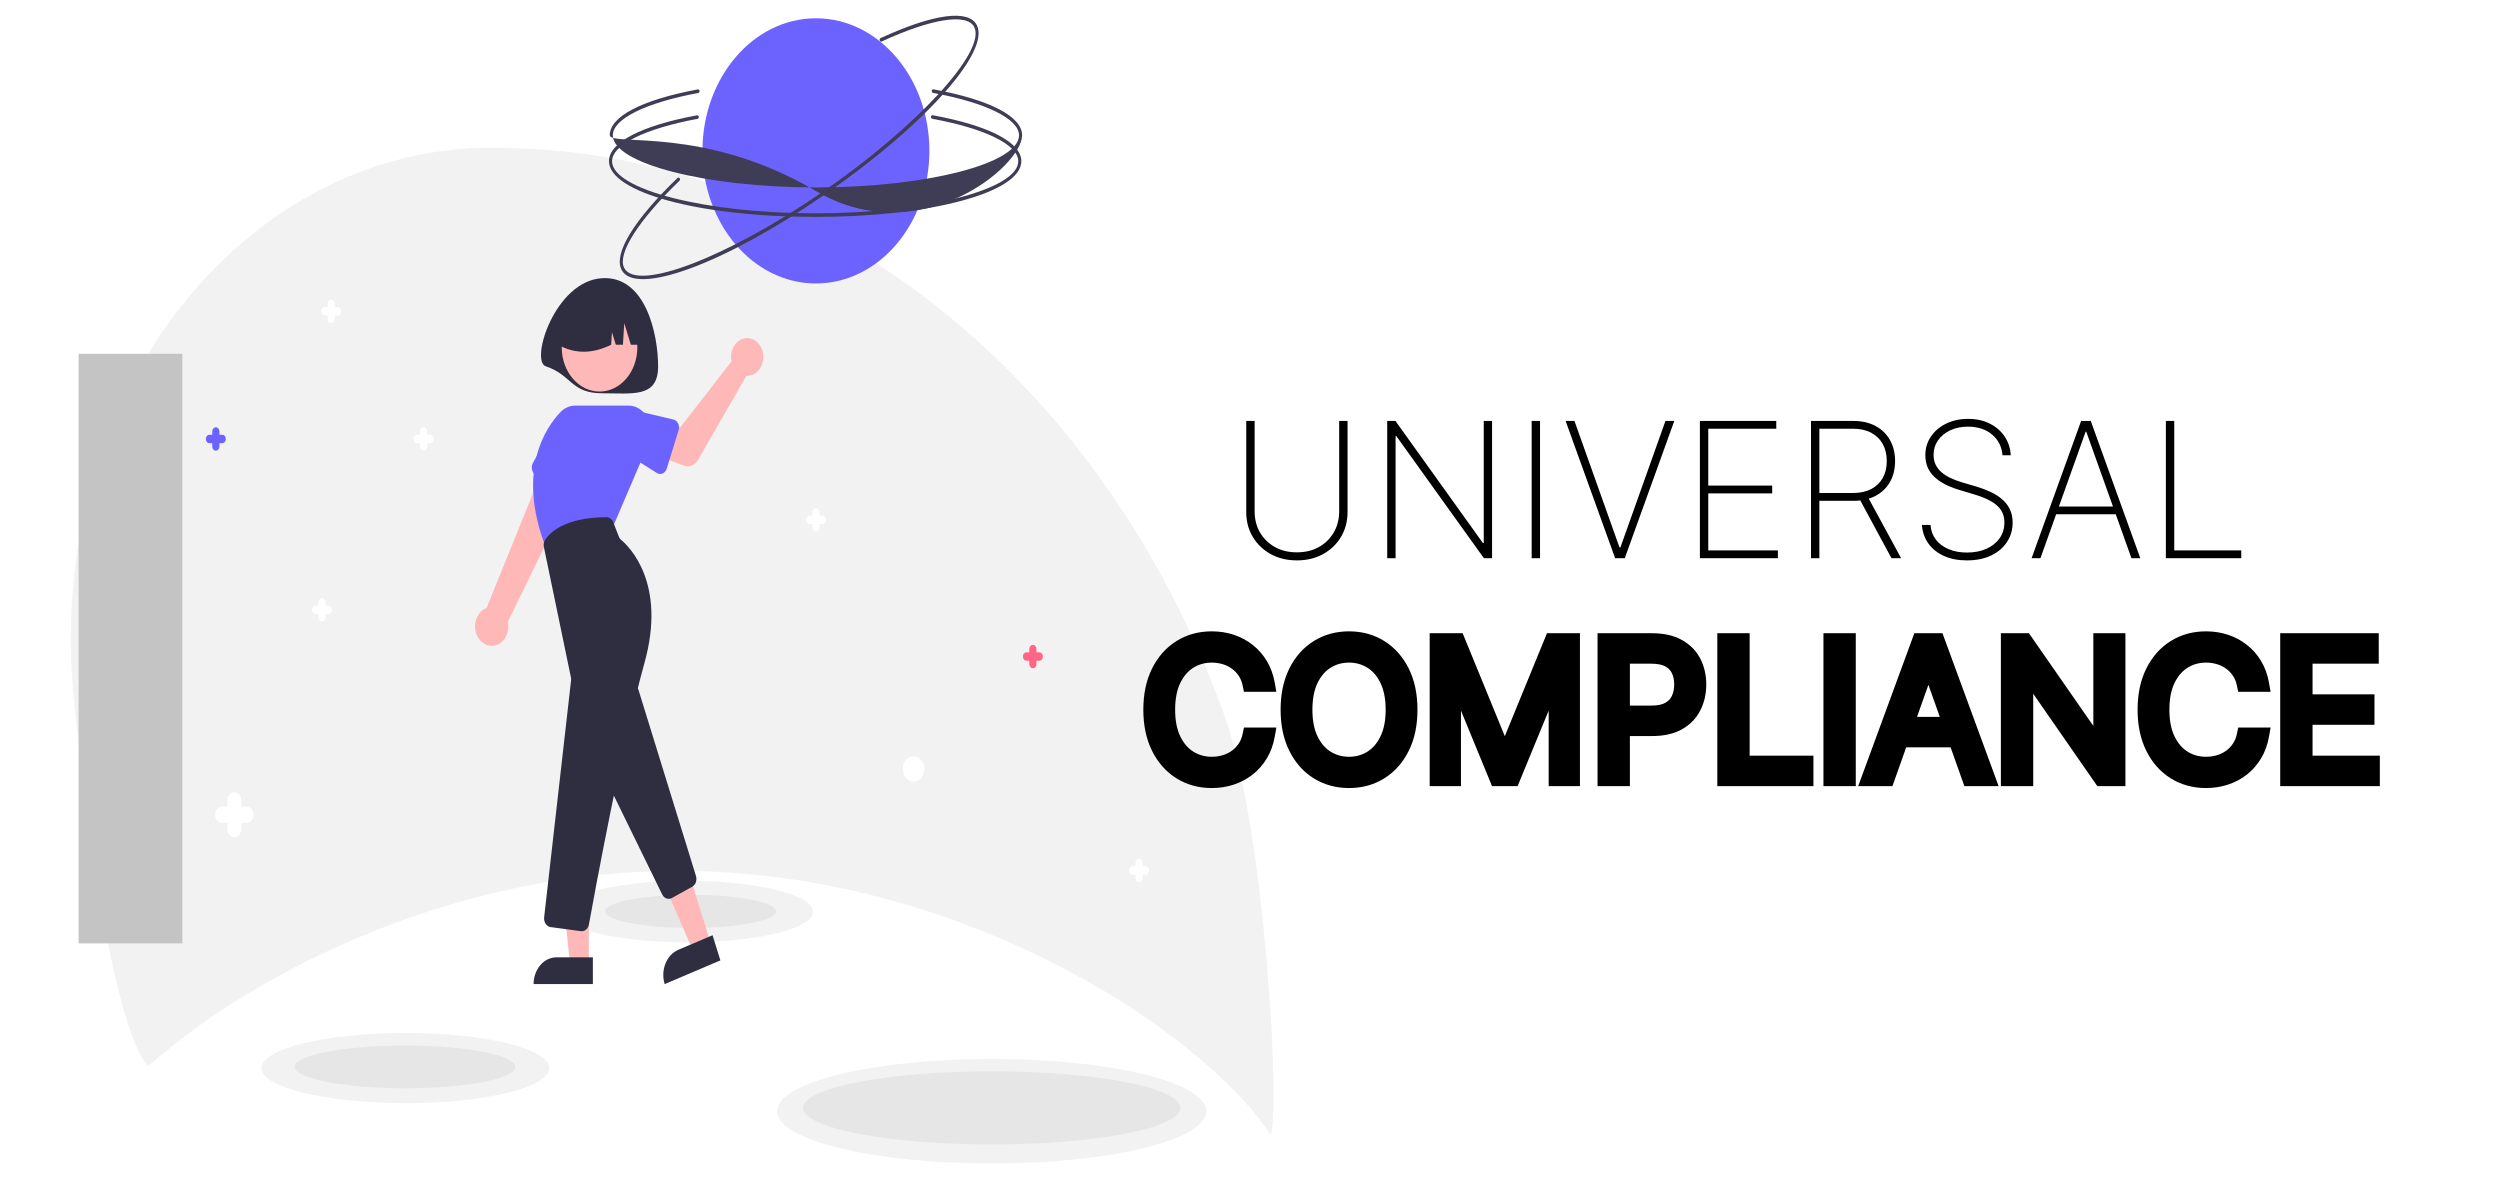 <svg width="318" height="150" viewBox="0 0 318 150" fill="none" xmlns="http://www.w3.org/2000/svg">
<rect width="318" height="150" fill="white"/>
<g clip-path="url(#clip0_2_2)">
<path d="M31.453 126.44C41.109 120.59 61.071 110.777 86.268 110.777C111.465 110.777 131.427 120.59 141.084 126.44C150.485 132.135 158.045 138.849 161.607 144.328C162.905 142.263 161 105.528 155.727 90.959C147.997 69.55 135.032 51.282 118.458 38.444C101.883 25.605 82.436 18.767 62.551 18.787C55.478 18.764 48.471 20.381 41.937 23.544C35.402 26.707 29.469 31.353 24.482 37.214C24.27 37.461 24.06 37.711 23.852 37.962C12.693 51.433 7.482 70.175 9.384 88.792C10.739 102.047 14.077 129.77 18.794 135.648C22.788 132.174 27.022 129.094 31.453 126.44V126.44Z" fill="#F2F2F2"/>
<path d="M103.786 36.055C111.757 36.055 118.218 28.504 118.218 19.19C118.218 9.876 111.757 2.326 103.786 2.326C95.816 2.326 89.354 9.876 89.354 19.19C89.354 28.504 95.816 36.055 103.786 36.055Z" fill="#6C63FF"/>
<path d="M87.39 119.868C96.251 119.868 103.433 118.117 103.433 115.957C103.433 113.797 96.251 112.046 87.39 112.046C78.53 112.046 71.347 113.797 71.347 115.957C71.347 118.117 78.53 119.868 87.39 119.868Z" fill="#F2F2F2"/>
<path d="M103.688 27.592C88.982 27.591 77.462 24.475 77.462 20.499C77.462 18.116 81.544 15.989 88.662 14.666C88.687 14.661 88.713 14.662 88.738 14.668C88.763 14.675 88.787 14.688 88.808 14.705C88.829 14.723 88.846 14.745 88.86 14.77C88.874 14.796 88.883 14.824 88.887 14.854C88.891 14.883 88.891 14.914 88.885 14.943C88.879 14.972 88.868 15 88.853 15.024C88.838 15.049 88.82 15.069 88.798 15.085C88.776 15.101 88.752 15.112 88.726 15.117L88.726 15.117L88.723 15.117C82.019 16.364 77.854 18.427 77.853 20.5C77.853 24.095 89.684 27.134 103.688 27.135C117.692 27.136 129.524 24.1 129.524 20.505C129.524 18.424 125.333 16.355 118.586 15.108C118.56 15.103 118.536 15.093 118.514 15.077C118.492 15.062 118.472 15.041 118.457 15.017C118.442 14.993 118.431 14.965 118.425 14.936C118.419 14.907 118.417 14.877 118.421 14.847C118.425 14.817 118.434 14.789 118.447 14.763C118.461 14.737 118.478 14.715 118.499 14.697C118.52 14.679 118.543 14.666 118.568 14.659C118.593 14.652 118.619 14.651 118.645 14.655L118.645 14.656L118.647 14.656C125.808 15.98 129.916 18.112 129.915 20.505C129.915 24.481 118.395 27.594 103.688 27.592Z" fill="#3F3D56"/>
<path d="M104.736 24.868C92.064 33.588 80.784 37.735 79.058 34.309C78.023 32.255 80.617 28.002 86.175 22.641C86.195 22.621 86.217 22.607 86.242 22.598C86.266 22.589 86.292 22.585 86.318 22.588C86.343 22.591 86.368 22.599 86.391 22.613C86.414 22.627 86.434 22.646 86.451 22.669C86.467 22.692 86.48 22.718 86.487 22.747C86.495 22.776 86.498 22.806 86.496 22.836C86.493 22.866 86.486 22.895 86.474 22.921C86.463 22.948 86.446 22.972 86.427 22.991L86.426 22.992L86.424 22.993C81.189 28.044 78.495 32.291 79.395 34.077C80.956 37.175 92.47 32.777 104.538 24.474C116.605 16.17 125.481 6.538 123.92 3.44C123.017 1.646 118.507 2.35 112.151 5.276C112.127 5.287 112.102 5.293 112.076 5.292C112.05 5.292 112.025 5.286 112.001 5.274C111.978 5.262 111.956 5.245 111.938 5.223C111.921 5.202 111.906 5.176 111.897 5.148C111.887 5.121 111.883 5.091 111.883 5.061C111.883 5.031 111.889 5.001 111.899 4.973C111.909 4.946 111.923 4.921 111.942 4.9C111.96 4.879 111.982 4.862 112.006 4.851L112.006 4.851L112.008 4.85C118.754 1.744 123.219 1.146 124.258 3.208C125.984 6.634 117.409 16.148 104.736 24.868Z" fill="#3F3D56"/>
<path d="M87.844 118.032C93.855 118.032 98.728 117.088 98.728 115.923C98.728 114.759 93.855 113.815 87.844 113.815C81.834 113.815 76.961 114.759 76.961 115.923C76.961 117.088 81.834 118.032 87.844 118.032Z" fill="#E6E6E6"/>
<path d="M51.573 140.32C61.686 140.32 69.883 138.321 69.883 135.856C69.883 133.391 61.686 131.392 51.573 131.392C41.461 131.392 33.263 133.391 33.263 135.856C33.263 138.321 41.461 140.32 51.573 140.32Z" fill="#F2F2F2"/>
<path d="M126.143 148C141.221 148 153.445 145.02 153.445 141.344C153.445 137.669 141.221 134.689 126.143 134.689C111.065 134.689 98.842 137.669 98.842 141.344C98.842 145.02 111.065 148 126.143 148Z" fill="#F2F2F2"/>
<path d="M51.518 138.431C59.269 138.431 65.553 137.214 65.553 135.712C65.553 134.211 59.269 132.993 51.518 132.993C43.766 132.993 37.482 134.211 37.482 135.712C37.482 137.214 43.766 138.431 51.518 138.431Z" fill="#E6E6E6"/>
<path d="M126.149 145.57C139.402 145.57 150.145 143.489 150.145 140.922C150.145 138.354 139.402 136.273 126.149 136.273C112.897 136.273 102.153 138.354 102.153 140.922C102.153 143.489 112.897 145.57 126.149 145.57Z" fill="#E6E6E6"/>
<path d="M20.31 76.08C21.067 76.08 21.68 75.363 21.68 74.479C21.68 73.595 21.067 72.878 20.31 72.878C19.553 72.878 18.94 73.595 18.94 74.479C18.94 75.363 19.553 76.08 20.31 76.08Z" fill="white"/>
<path d="M116.214 99.409C116.97 99.409 117.584 98.692 117.584 97.808C117.584 96.924 116.97 96.207 116.214 96.207C115.457 96.207 114.844 96.924 114.844 97.808C114.844 98.692 115.457 99.409 116.214 99.409Z" fill="white"/>
<path d="M69.423 46.594C72.749 47.703 72.621 50.025 76.567 50.025C80.512 50.025 83.711 50.636 83.711 46.594C83.711 42.552 82.14 35.038 76.567 35.387C70.568 35.763 67.406 45.922 69.423 46.594Z" fill="#2F2E41"/>
<path d="M60.669 80.822C60.526 80.504 60.444 80.154 60.43 79.795C60.415 79.436 60.468 79.078 60.585 78.746C60.702 78.413 60.879 78.115 61.105 77.871C61.331 77.628 61.6 77.445 61.893 77.337L70.078 57.105L73.821 60.172L64.599 79.095C64.723 79.682 64.658 80.302 64.417 80.837C64.176 81.372 63.775 81.786 63.291 81.998C62.806 82.211 62.272 82.209 61.789 81.992C61.306 81.776 60.907 81.359 60.669 80.822L60.669 80.822Z" fill="#FFB8B8"/>
<path d="M67.682 59.791C67.643 59.639 67.633 59.48 67.651 59.323C67.67 59.166 67.718 59.016 67.79 58.882L70.335 54.221C70.618 53.481 71.14 52.903 71.787 52.612C72.434 52.322 73.154 52.343 73.787 52.672C74.421 53.001 74.917 53.609 75.167 54.365C75.418 55.12 75.401 55.961 75.122 56.702L73.84 62.043C73.803 62.196 73.739 62.337 73.651 62.458C73.564 62.579 73.455 62.676 73.332 62.743C73.21 62.81 73.076 62.846 72.941 62.847C72.805 62.849 72.671 62.816 72.547 62.751L68.201 60.48C68.077 60.416 67.966 60.321 67.877 60.202C67.788 60.083 67.721 59.943 67.682 59.791V59.791Z" fill="#6C63FF"/>
<path d="M90.388 119.92L88.133 120.88L83.894 111.174L87.222 109.758L90.388 119.92Z" fill="#FFB8B8"/>
<path d="M86.288 120.812L90.637 118.962L91.634 122.161L84.547 125.176C84.283 124.328 84.318 123.391 84.644 122.573C84.971 121.754 85.562 121.121 86.288 120.812V120.812Z" fill="#2F2E41"/>
<path d="M84.233 113.781L75.643 96.215C75.56 96.045 75.518 95.852 75.519 95.656C75.521 95.461 75.567 95.269 75.653 95.101L79.521 87.568C79.613 87.389 79.746 87.245 79.906 87.151C80.065 87.057 80.244 87.018 80.421 87.038C80.599 87.058 80.767 87.137 80.908 87.265C81.049 87.393 81.156 87.565 81.216 87.761L88.529 111.425C88.61 111.683 88.605 111.967 88.516 112.22C88.426 112.474 88.259 112.679 88.046 112.795L85.455 114.23C85.33 114.299 85.193 114.335 85.055 114.335C84.888 114.335 84.725 114.284 84.58 114.187C84.436 114.089 84.316 113.949 84.233 113.781Z" fill="#2F2E41"/>
<path d="M76.262 49.806C78.917 49.806 81.069 47.291 81.069 44.188C81.069 41.086 78.917 38.571 76.262 38.571C73.607 38.571 71.455 41.086 71.455 44.188C71.455 47.291 73.607 49.806 76.262 49.806Z" fill="#FFB8B8"/>
<path d="M69.424 69.633C65.639 59.824 69.455 54.341 71.272 52.44C71.795 51.891 72.473 51.588 73.176 51.589H79.948C80.434 51.589 80.913 51.734 81.337 52.01C81.762 52.287 82.119 52.686 82.375 53.17C82.631 53.653 82.776 54.205 82.798 54.772C82.82 55.34 82.717 55.905 82.5 56.413L77.973 66.993L69.461 69.729L69.424 69.633Z" fill="#6C63FF"/>
<path d="M74.899 122.573L72.499 122.572L71.358 111.757L74.9 111.757L74.899 122.573Z" fill="#FFB8B8"/>
<path d="M70.786 121.771H75.413V125.176H67.872C67.872 124.729 67.947 124.286 68.094 123.873C68.24 123.46 68.455 123.085 68.725 122.769C68.996 122.452 69.317 122.202 69.671 122.03C70.024 121.859 70.403 121.771 70.786 121.771Z" fill="#2F2E41"/>
<path d="M73.882 118.444L70.041 117.926C69.792 117.892 69.565 117.745 69.41 117.516C69.255 117.287 69.183 116.995 69.212 116.705C69.213 116.699 69.213 116.692 69.214 116.686L72.643 86.519C72.655 86.414 72.65 86.307 72.629 86.204L69.182 69.589C69.15 69.436 69.146 69.276 69.171 69.121C69.197 68.966 69.251 68.819 69.33 68.691C69.864 67.83 71.695 65.823 77.142 65.785H77.148C77.329 65.785 77.507 65.846 77.659 65.961C77.812 66.076 77.933 66.239 78.008 66.432L78.735 68.3C78.789 68.438 78.874 68.558 78.98 68.646C79.98 69.473 84.825 74.116 81.98 84.31C79.184 94.329 75.602 113.781 74.912 117.579C74.868 117.826 74.753 118.047 74.585 118.206C74.418 118.365 74.209 118.452 73.993 118.451C73.956 118.451 73.919 118.449 73.882 118.444V118.444Z" fill="#2F2E41"/>
<path d="M92.992 45.598C93.002 45.724 93.019 45.849 93.046 45.972L86.519 54.367L84.214 53.787L83.009 57.738L87.005 59.229C87.327 59.349 87.675 59.344 87.995 59.214C88.315 59.084 88.59 58.837 88.78 58.508L94.949 47.805C95.366 47.827 95.778 47.7 96.132 47.441C96.485 47.182 96.763 46.803 96.928 46.355C97.093 45.907 97.137 45.411 97.054 44.934C96.972 44.456 96.767 44.018 96.467 43.679C96.167 43.341 95.786 43.117 95.374 43.038C94.962 42.959 94.54 43.028 94.163 43.236C93.785 43.444 93.471 43.782 93.262 44.204C93.053 44.626 92.959 45.112 92.992 45.598L92.992 45.598Z" fill="#FFB8B8"/>
<path d="M86.321 54.723L84.808 59.612C84.765 59.751 84.697 59.877 84.608 59.983C84.519 60.088 84.412 60.17 84.294 60.223C84.176 60.276 84.049 60.298 83.923 60.288C83.797 60.279 83.674 60.238 83.562 60.168L79.658 57.709C79.05 57.448 78.556 56.916 78.284 56.229C78.011 55.543 77.983 54.758 78.205 54.047C78.427 53.336 78.881 52.757 79.468 52.437C80.055 52.117 80.727 52.082 81.336 52.34L85.668 53.365C85.792 53.394 85.909 53.454 86.012 53.541C86.114 53.628 86.199 53.74 86.261 53.869C86.323 53.998 86.36 54.141 86.371 54.289C86.381 54.436 86.364 54.584 86.321 54.723V54.723Z" fill="#6C63FF"/>
<path d="M82.145 43.85H80.244L79.405 41.105L79.237 43.85H78.328L77.839 42.249L77.741 43.85C75.363 45.022 73.109 45.054 70.989 43.85C70.989 42.272 71.525 40.76 72.479 39.645C73.434 38.529 74.728 37.903 76.078 37.903H77.056C78.406 37.903 79.7 38.529 80.654 39.645C81.609 40.76 82.145 42.272 82.145 43.85V43.85Z" fill="#2F2E41"/>
<path d="M31.368 102.611H30.683V101.811C30.683 101.538 30.591 101.276 30.425 101.083C30.26 100.89 30.036 100.782 29.803 100.782C29.569 100.782 29.345 100.89 29.18 101.083C29.015 101.276 28.922 101.538 28.922 101.811V102.611H28.237C28.003 102.611 27.779 102.72 27.614 102.913C27.449 103.106 27.356 103.368 27.356 103.64C27.356 103.913 27.449 104.175 27.614 104.368C27.779 104.561 28.003 104.67 28.237 104.67H28.922V105.47C28.922 105.743 29.015 106.005 29.18 106.198C29.345 106.391 29.569 106.499 29.803 106.499C30.036 106.499 30.26 106.391 30.425 106.198C30.591 106.005 30.683 105.743 30.683 105.47V104.67H31.368C31.602 104.67 31.826 104.561 31.991 104.368C32.156 104.175 32.249 103.913 32.249 103.64C32.249 103.368 32.156 103.106 31.991 102.913C31.826 102.72 31.602 102.611 31.368 102.611V102.611Z" fill="white"/>
<path d="M132.196 82.978H131.84V82.562C131.84 82.42 131.792 82.284 131.706 82.184C131.62 82.083 131.504 82.027 131.382 82.027C131.261 82.027 131.144 82.083 131.058 82.184C130.972 82.284 130.924 82.42 130.924 82.562V82.978H130.568C130.446 82.978 130.33 83.035 130.244 83.135C130.158 83.235 130.11 83.371 130.11 83.513C130.11 83.655 130.158 83.792 130.244 83.892C130.33 83.992 130.446 84.049 130.568 84.049H130.924V84.465C130.924 84.607 130.972 84.743 131.058 84.843C131.144 84.944 131.261 85 131.382 85C131.504 85 131.62 84.944 131.706 84.843C131.792 84.743 131.84 84.607 131.84 84.465V84.049H132.196C132.318 84.049 132.434 83.993 132.52 83.893C132.606 83.792 132.655 83.656 132.655 83.514C132.655 83.373 132.607 83.236 132.522 83.136C132.436 83.035 132.319 82.978 132.198 82.978H132.196Z" fill="#FF6584"/>
<path d="M28.268 55.304H27.912V54.887C27.912 54.745 27.864 54.609 27.778 54.509C27.693 54.408 27.576 54.352 27.455 54.351C27.395 54.351 27.335 54.365 27.279 54.392C27.224 54.418 27.173 54.458 27.131 54.507C27.045 54.607 26.996 54.743 26.996 54.885V55.304H26.64C26.58 55.303 26.52 55.317 26.464 55.344C26.409 55.371 26.358 55.41 26.316 55.46C26.273 55.509 26.239 55.568 26.216 55.633C26.193 55.698 26.181 55.768 26.181 55.838C26.181 55.908 26.193 55.978 26.215 56.043C26.238 56.108 26.272 56.167 26.314 56.217C26.357 56.266 26.407 56.306 26.463 56.333C26.518 56.36 26.578 56.374 26.638 56.374H26.996V56.79C26.996 56.932 27.044 57.069 27.13 57.169C27.215 57.27 27.332 57.326 27.453 57.327C27.575 57.327 27.691 57.271 27.777 57.17C27.863 57.07 27.912 56.934 27.912 56.792V56.374H28.268C28.39 56.374 28.506 56.318 28.592 56.218C28.678 56.118 28.727 55.982 28.727 55.84C28.728 55.698 28.68 55.562 28.594 55.462C28.509 55.361 28.392 55.304 28.271 55.304H28.27L28.268 55.304Z" fill="#6C63FF"/>
<path d="M54.691 55.304H54.334V54.887C54.335 54.745 54.286 54.609 54.201 54.509C54.115 54.408 53.999 54.352 53.877 54.351C53.756 54.351 53.639 54.407 53.553 54.507C53.467 54.607 53.419 54.743 53.418 54.885V55.304H53.062C52.941 55.303 52.824 55.36 52.738 55.46C52.652 55.56 52.604 55.696 52.603 55.838C52.603 55.98 52.651 56.116 52.737 56.217C52.823 56.317 52.939 56.374 53.061 56.374H53.418V56.79C53.418 56.932 53.466 57.069 53.552 57.169C53.638 57.27 53.754 57.326 53.876 57.327C53.997 57.327 54.114 57.271 54.2 57.17C54.286 57.07 54.334 56.934 54.334 56.792V56.374H54.691C54.812 56.374 54.929 56.318 55.015 56.218C55.101 56.118 55.15 55.982 55.15 55.84C55.15 55.698 55.102 55.562 55.017 55.462C54.931 55.361 54.815 55.304 54.693 55.304H54.692L54.691 55.304Z" fill="white"/>
<path d="M145.701 110.195H145.345V109.779C145.345 109.637 145.297 109.501 145.211 109.401C145.125 109.3 145.008 109.244 144.887 109.244C144.765 109.244 144.649 109.3 144.563 109.401C144.477 109.501 144.429 109.637 144.429 109.779V110.195H144.073C143.951 110.195 143.835 110.252 143.749 110.352C143.663 110.453 143.615 110.589 143.615 110.731C143.615 110.873 143.663 111.009 143.749 111.109C143.835 111.209 143.951 111.266 144.073 111.266H144.429V111.682C144.429 111.824 144.477 111.96 144.563 112.061C144.649 112.161 144.765 112.217 144.887 112.217C145.008 112.217 145.125 112.161 145.211 112.061C145.297 111.96 145.345 111.824 145.345 111.682V111.266H145.701C145.823 111.266 145.939 111.209 146.025 111.109C146.111 111.009 146.159 110.873 146.159 110.731C146.159 110.589 146.111 110.453 146.025 110.352C145.939 110.252 145.823 110.195 145.701 110.195V110.195Z" fill="white"/>
<path d="M104.6 65.596H104.243V65.18C104.243 65.038 104.195 64.901 104.109 64.801C104.023 64.701 103.907 64.644 103.785 64.644C103.664 64.644 103.547 64.701 103.462 64.801C103.376 64.901 103.327 65.038 103.327 65.18V65.596H102.971C102.85 65.596 102.733 65.652 102.647 65.753C102.561 65.853 102.513 65.989 102.513 66.131C102.513 66.273 102.561 66.409 102.647 66.51C102.733 66.61 102.85 66.666 102.971 66.666H103.327V67.082C103.327 67.225 103.376 67.361 103.462 67.461C103.547 67.561 103.664 67.618 103.785 67.618C103.907 67.618 104.023 67.561 104.109 67.461C104.195 67.361 104.243 67.225 104.243 67.082V66.666H104.6C104.66 66.666 104.719 66.653 104.775 66.626C104.831 66.599 104.881 66.56 104.924 66.51C104.966 66.46 105 66.402 105.023 66.337C105.046 66.272 105.058 66.202 105.058 66.132C105.058 66.062 105.047 65.992 105.024 65.927C105.001 65.862 104.967 65.803 104.925 65.753C104.882 65.704 104.832 65.664 104.776 65.637C104.721 65.61 104.661 65.596 104.601 65.596H104.6Z" fill="white"/>
<path d="M41.773 77.032H41.417V76.615C41.417 76.474 41.369 76.337 41.283 76.237C41.197 76.136 41.081 76.079 40.96 76.079C40.838 76.079 40.721 76.135 40.636 76.235C40.549 76.335 40.501 76.472 40.501 76.613V77.032H40.145C40.023 77.031 39.907 77.088 39.821 77.188C39.734 77.288 39.686 77.424 39.686 77.566C39.685 77.708 39.734 77.844 39.819 77.945C39.905 78.045 40.022 78.102 40.143 78.102H40.501V78.518C40.501 78.66 40.549 78.796 40.634 78.897C40.72 78.998 40.836 79.054 40.958 79.055C41.079 79.055 41.196 78.999 41.282 78.898C41.368 78.798 41.416 78.662 41.417 78.52V78.102H41.773C41.894 78.102 42.011 78.046 42.097 77.946C42.183 77.846 42.231 77.71 42.232 77.568C42.232 77.426 42.184 77.29 42.098 77.189C42.012 77.088 41.896 77.032 41.775 77.032L41.773 77.032Z" fill="white"/>
<path d="M42.947 39.065H42.591V38.648C42.591 38.507 42.543 38.37 42.458 38.27C42.372 38.169 42.255 38.113 42.134 38.112C42.012 38.112 41.896 38.168 41.81 38.268C41.724 38.369 41.675 38.505 41.675 38.647V39.065H41.319C41.197 39.065 41.081 39.121 40.995 39.221C40.909 39.321 40.86 39.457 40.86 39.599C40.86 39.741 40.908 39.877 40.994 39.978C41.079 40.078 41.196 40.135 41.317 40.135H41.675V40.551C41.675 40.693 41.723 40.83 41.809 40.93C41.894 41.031 42.011 41.087 42.132 41.088C42.254 41.088 42.37 41.032 42.456 40.932C42.542 40.831 42.591 40.695 42.591 40.553V40.135H42.947C43.069 40.135 43.185 40.079 43.271 39.979C43.357 39.879 43.406 39.743 43.406 39.601C43.406 39.459 43.358 39.323 43.273 39.222C43.187 39.122 43.07 39.065 42.949 39.065V39.065L42.947 39.065Z" fill="white"/>
<path d="M103.786 24.3C89.608 15.931 77.719 18.65 77.559 17.207C77.56 14.823 81.642 12.697 88.759 11.373C88.784 11.368 88.81 11.369 88.835 11.376C88.861 11.382 88.884 11.395 88.905 11.412C88.926 11.43 88.944 11.452 88.958 11.477C88.971 11.503 88.981 11.531 88.985 11.561C88.989 11.59 88.988 11.621 88.982 11.65C88.977 11.679 88.966 11.707 88.951 11.731C88.936 11.756 88.917 11.777 88.895 11.793C88.874 11.809 88.849 11.819 88.824 11.824L88.823 11.824L88.821 11.825C82.116 13.072 77.951 15.134 77.951 17.207C77.951 20.802 89.781 23.841 103.786 23.842C117.79 23.844 129.621 20.808 129.621 17.212C129.622 15.131 125.43 13.062 118.683 11.815C118.658 11.81 118.633 11.8 118.611 11.784C118.589 11.769 118.57 11.748 118.555 11.724C118.54 11.7 118.529 11.673 118.523 11.643C118.516 11.614 118.515 11.584 118.519 11.554C118.523 11.525 118.532 11.496 118.545 11.47C118.558 11.445 118.576 11.422 118.597 11.405C118.617 11.387 118.641 11.374 118.666 11.367C118.691 11.36 118.717 11.358 118.742 11.363L118.743 11.363L118.744 11.363C125.906 12.687 130.013 14.819 130.013 17.212C130.013 21.188 116.912 32.048 103.786 24.3Z" fill="#3F3D56"/>
<rect x="10" y="45" width="13.19" height="75" fill="#C4C4C4"/>
</g>
<g filter="url(#filter0_d_2_2)">
<path d="M161.159 83H159.045C158.92 82.392 158.702 81.858 158.389 81.398C158.082 80.938 157.707 80.551 157.264 80.239C156.827 79.921 156.341 79.682 155.807 79.523C155.273 79.364 154.716 79.284 154.136 79.284C153.08 79.284 152.122 79.551 151.264 80.085C150.412 80.619 149.733 81.406 149.227 82.446C148.727 83.486 148.477 84.761 148.477 86.273C148.477 87.784 148.727 89.06 149.227 90.099C149.733 91.139 150.412 91.926 151.264 92.46C152.122 92.994 153.08 93.261 154.136 93.261C154.716 93.261 155.273 93.182 155.807 93.023C156.341 92.864 156.827 92.628 157.264 92.315C157.707 91.997 158.082 91.608 158.389 91.148C158.702 90.682 158.92 90.148 159.045 89.546H161.159C161 90.438 160.71 91.236 160.29 91.94C159.869 92.645 159.347 93.244 158.722 93.739C158.097 94.227 157.395 94.599 156.616 94.855C155.844 95.111 155.017 95.239 154.136 95.239C152.648 95.239 151.324 94.875 150.165 94.148C149.006 93.421 148.094 92.386 147.429 91.046C146.764 89.704 146.432 88.114 146.432 86.273C146.432 84.432 146.764 82.841 147.429 81.5C148.094 80.159 149.006 79.125 150.165 78.398C151.324 77.671 152.648 77.307 154.136 77.307C155.017 77.307 155.844 77.435 156.616 77.69C157.395 77.946 158.097 78.321 158.722 78.815C159.347 79.304 159.869 79.901 160.29 80.605C160.71 81.304 161 82.102 161.159 83ZM179.302 86.273C179.302 88.114 178.969 89.704 178.305 91.046C177.64 92.386 176.728 93.421 175.569 94.148C174.41 94.875 173.086 95.239 171.597 95.239C170.109 95.239 168.785 94.875 167.626 94.148C166.467 93.421 165.555 92.386 164.89 91.046C164.225 89.704 163.893 88.114 163.893 86.273C163.893 84.432 164.225 82.841 164.89 81.5C165.555 80.159 166.467 79.125 167.626 78.398C168.785 77.671 170.109 77.307 171.597 77.307C173.086 77.307 174.41 77.671 175.569 78.398C176.728 79.125 177.64 80.159 178.305 81.5C178.969 82.841 179.302 84.432 179.302 86.273ZM177.256 86.273C177.256 84.761 177.004 83.486 176.498 82.446C175.998 81.406 175.319 80.619 174.461 80.085C173.609 79.551 172.654 79.284 171.597 79.284C170.54 79.284 169.583 79.551 168.725 80.085C167.873 80.619 167.194 81.406 166.688 82.446C166.188 83.486 165.938 84.761 165.938 86.273C165.938 87.784 166.188 89.06 166.688 90.099C167.194 91.139 167.873 91.926 168.725 92.46C169.583 92.994 170.54 93.261 171.597 93.261C172.654 93.261 173.609 92.994 174.461 92.46C175.319 91.926 175.998 91.139 176.498 90.099C177.004 89.06 177.256 87.784 177.256 86.273ZM182.856 77.546H185.379L191.31 92.034H191.515L197.447 77.546H199.969V95H197.992V81.739H197.822L192.367 95H190.458L185.004 81.739H184.833V95H182.856V77.546ZM204.207 95V77.546H210.105C211.474 77.546 212.594 77.793 213.463 78.287C214.338 78.776 214.986 79.438 215.406 80.273C215.827 81.108 216.037 82.04 216.037 83.068C216.037 84.097 215.827 85.031 215.406 85.872C214.991 86.713 214.349 87.383 213.48 87.883C212.611 88.378 211.497 88.625 210.139 88.625H205.912V86.75H210.071C211.009 86.75 211.761 86.588 212.33 86.264C212.898 85.94 213.31 85.503 213.565 84.952C213.827 84.395 213.957 83.767 213.957 83.068C213.957 82.369 213.827 81.744 213.565 81.193C213.31 80.642 212.895 80.21 212.321 79.898C211.747 79.579 210.986 79.421 210.037 79.421H206.321V95H204.207ZM219.442 95V77.546H221.555V93.125H229.669V95H219.442ZM235.055 77.546V95H232.942V77.546H235.055ZM240.009 95H237.793L244.202 77.546H246.384L252.793 95H250.577L245.362 80.307H245.225L240.009 95ZM240.827 88.182H249.759V90.057H240.827V88.182ZM269.353 77.546V95H267.308L257.796 81.296H257.626V95H255.512V77.546H257.558L267.103 91.284H267.273V77.546H269.353ZM287.628 83H285.514C285.389 82.392 285.17 81.858 284.858 81.398C284.551 80.938 284.176 80.551 283.733 80.239C283.295 79.921 282.81 79.682 282.276 79.523C281.741 79.364 281.185 79.284 280.605 79.284C279.548 79.284 278.591 79.551 277.733 80.085C276.881 80.619 276.202 81.406 275.696 82.446C275.196 83.486 274.946 84.761 274.946 86.273C274.946 87.784 275.196 89.06 275.696 90.099C276.202 91.139 276.881 91.926 277.733 92.46C278.591 92.994 279.548 93.261 280.605 93.261C281.185 93.261 281.741 93.182 282.276 93.023C282.81 92.864 283.295 92.628 283.733 92.315C284.176 91.997 284.551 91.608 284.858 91.148C285.17 90.682 285.389 90.148 285.514 89.546H287.628C287.469 90.438 287.179 91.236 286.759 91.94C286.338 92.645 285.815 93.244 285.19 93.739C284.565 94.227 283.864 94.599 283.085 94.855C282.313 95.111 281.486 95.239 280.605 95.239C279.116 95.239 277.793 94.875 276.634 94.148C275.474 93.421 274.563 92.386 273.898 91.046C273.233 89.704 272.901 88.114 272.901 86.273C272.901 84.432 273.233 82.841 273.898 81.5C274.563 80.159 275.474 79.125 276.634 78.398C277.793 77.671 279.116 77.307 280.605 77.307C281.486 77.307 282.313 77.435 283.085 77.69C283.864 77.946 284.565 78.321 285.19 78.815C285.815 79.304 286.338 79.901 286.759 80.605C287.179 81.304 287.469 82.102 287.628 83ZM291.043 95V77.546H301.577V79.421H293.157V85.318H301.032V87.193H293.157V93.125H301.714V95H291.043Z" fill="black"/>
<path d="M161.159 83V84H162.352L162.144 82.826L161.159 83ZM159.045 83L158.066 83.201L158.23 84H159.045V83ZM158.389 81.398L157.557 81.952L157.562 81.96L158.389 81.398ZM157.264 80.239L156.676 81.047L156.682 81.052L156.688 81.056L157.264 80.239ZM155.807 79.523L155.521 80.481L155.521 80.481L155.807 79.523ZM151.264 80.085L150.736 79.236L150.733 79.238L151.264 80.085ZM149.227 82.446L148.328 82.009L148.326 82.013L149.227 82.446ZM149.227 90.099L148.326 90.533L148.328 90.537L149.227 90.099ZM151.264 92.46L150.733 93.308L150.736 93.309L151.264 92.46ZM155.807 93.023L155.521 92.064L155.521 92.064L155.807 93.023ZM157.264 92.315L157.845 93.129L157.847 93.128L157.264 92.315ZM158.389 91.148L157.559 90.591L157.557 90.593L158.389 91.148ZM159.045 89.546V88.546H158.232L158.066 89.342L159.045 89.546ZM161.159 89.546L162.144 89.721L162.353 88.546H161.159V89.546ZM160.29 91.94L159.431 91.428L159.431 91.428L160.29 91.94ZM158.722 93.739L159.338 94.526L159.342 94.523L158.722 93.739ZM156.616 94.855L156.304 93.905L156.302 93.906L156.616 94.855ZM150.165 94.148L149.633 94.995L149.633 94.995L150.165 94.148ZM147.429 91.046L148.325 90.601L148.325 90.601L147.429 91.046ZM156.616 77.69L156.302 78.64L156.304 78.64L156.616 77.69ZM158.722 78.815L158.101 79.6L158.106 79.603L158.722 78.815ZM160.29 80.605L159.431 81.118L159.433 81.121L160.29 80.605ZM161.159 82H159.045V84H161.159V82ZM160.025 82.799C159.877 82.077 159.611 81.417 159.217 80.836L157.562 81.96C157.792 82.299 157.964 82.707 158.066 83.201L160.025 82.799ZM159.221 80.843C158.847 80.282 158.386 79.806 157.84 79.421L156.688 81.056C157.028 81.296 157.317 81.593 157.557 81.952L159.221 80.843ZM157.852 79.43C157.32 79.043 156.732 78.755 156.092 78.564L155.521 80.481C155.95 80.609 156.333 80.798 156.676 81.047L157.852 79.43ZM156.092 78.564C155.462 78.377 154.809 78.284 154.136 78.284V80.284C154.623 80.284 155.084 80.351 155.521 80.481L156.092 78.564ZM154.136 78.284C152.902 78.284 151.76 78.599 150.736 79.236L151.793 80.934C152.485 80.503 153.257 80.284 154.136 80.284V78.284ZM150.733 79.238C149.7 79.886 148.903 80.826 148.328 82.009L150.127 82.883C150.563 81.986 151.124 81.353 151.795 80.933L150.733 79.238ZM148.326 82.013C147.744 83.223 147.477 84.656 147.477 86.273H149.477C149.477 84.867 149.71 83.749 150.128 82.879L148.326 82.013ZM147.477 86.273C147.477 87.889 147.744 89.323 148.326 90.533L150.128 89.666C149.71 88.797 149.477 87.679 149.477 86.273H147.477ZM148.328 90.537C148.903 91.719 149.7 92.66 150.733 93.308L151.795 91.613C151.124 91.192 150.563 90.559 150.127 89.662L148.328 90.537ZM150.736 93.309C151.76 93.947 152.902 94.261 154.136 94.261V92.261C153.257 92.261 152.485 92.042 151.793 91.611L150.736 93.309ZM154.136 94.261C154.809 94.261 155.462 94.169 156.092 93.981L155.521 92.064C155.084 92.195 154.623 92.261 154.136 92.261V94.261ZM156.092 93.981C156.728 93.792 157.315 93.508 157.845 93.129L156.683 91.502C156.339 91.748 155.953 91.936 155.521 92.064L156.092 93.981ZM157.847 93.128C158.39 92.738 158.849 92.261 159.221 91.702L157.557 90.593C157.316 90.954 157.025 91.256 156.681 91.503L157.847 93.128ZM159.22 91.705C159.611 91.122 159.876 90.465 160.025 89.749L158.066 89.342C157.965 89.83 157.793 90.242 157.559 90.591L159.22 91.705ZM159.045 90.546H161.159V88.546H159.045V90.546ZM160.175 89.37C160.035 90.155 159.783 90.837 159.431 91.428L161.148 92.453C161.637 91.634 161.965 90.72 162.144 89.721L160.175 89.37ZM159.431 91.428C159.071 92.031 158.628 92.538 158.101 92.954L159.342 94.523C160.065 93.951 160.668 93.259 161.148 92.453L159.431 91.428ZM158.106 92.951C157.575 93.366 156.977 93.684 156.304 93.905L156.929 95.805C157.813 95.515 158.618 95.089 159.338 94.526L158.106 92.951ZM156.302 93.906C155.639 94.125 154.919 94.239 154.136 94.239V96.239C155.115 96.239 156.049 96.096 156.931 95.805L156.302 93.906ZM154.136 94.239C152.819 94.239 151.682 93.919 150.696 93.301L149.633 94.995C150.966 95.831 152.477 96.239 154.136 96.239V94.239ZM150.696 93.301C149.708 92.681 148.916 91.793 148.325 90.601L146.533 91.49C147.272 92.98 148.303 94.16 149.633 94.995L150.696 93.301ZM148.325 90.601C147.743 89.427 147.432 87.994 147.432 86.273H145.432C145.432 88.233 145.786 89.983 146.533 91.49L148.325 90.601ZM147.432 86.273C147.432 84.551 147.743 83.119 148.325 81.944L146.533 81.056C145.786 82.563 145.432 84.312 145.432 86.273H147.432ZM148.325 81.944C148.916 80.753 149.708 79.865 150.696 79.245L149.633 77.551C148.303 78.385 147.272 79.566 146.533 81.056L148.325 81.944ZM150.696 79.245C151.682 78.626 152.819 78.307 154.136 78.307V76.307C152.477 76.307 150.966 76.715 149.633 77.551L150.696 79.245ZM154.136 78.307C154.919 78.307 155.639 78.42 156.302 78.64L156.931 76.741C156.049 76.449 155.115 76.307 154.136 76.307V78.307ZM156.304 78.64C156.974 78.86 157.571 79.18 158.101 79.6L159.342 78.031C158.622 77.462 157.815 77.032 156.929 76.74L156.304 78.64ZM158.106 79.603C158.63 80.013 159.072 80.515 159.431 81.118L161.148 80.093C160.667 79.286 160.063 78.595 159.338 78.028L158.106 79.603ZM159.433 81.121C159.783 81.703 160.034 82.383 160.174 83.174L162.144 82.826C161.966 81.821 161.637 80.905 161.147 80.09L159.433 81.121ZM178.305 91.046L177.409 90.601L177.409 90.601L178.305 91.046ZM175.569 94.148L176.1 94.995L176.1 94.995L175.569 94.148ZM167.626 94.148L167.094 94.995L167.094 94.995L167.626 94.148ZM164.89 91.046L165.786 90.601L165.786 90.601L164.89 91.046ZM175.569 78.398L176.1 77.551L176.1 77.551L175.569 78.398ZM178.305 81.5L177.409 81.944L177.409 81.944L178.305 81.5ZM176.498 82.446L175.597 82.879L175.599 82.883L176.498 82.446ZM174.461 80.085L173.93 80.933L173.932 80.934L174.461 80.085ZM168.725 80.085L168.197 79.236L168.194 79.238L168.725 80.085ZM166.688 82.446L165.789 82.009L165.787 82.013L166.688 82.446ZM166.688 90.099L165.787 90.533L165.789 90.537L166.688 90.099ZM168.725 92.46L168.194 93.308L168.197 93.309L168.725 92.46ZM174.461 92.46L173.932 91.611L173.93 91.613L174.461 92.46ZM176.498 90.099L175.599 89.662L175.597 89.666L176.498 90.099ZM178.302 86.273C178.302 87.994 177.991 89.427 177.409 90.601L179.201 91.49C179.948 89.983 180.302 88.233 180.302 86.273H178.302ZM177.409 90.601C176.818 91.793 176.026 92.681 175.037 93.301L176.1 94.995C177.43 94.16 178.462 92.98 179.201 91.49L177.409 90.601ZM175.037 93.301C174.052 93.919 172.915 94.239 171.597 94.239V96.239C173.257 96.239 174.768 95.831 176.1 94.995L175.037 93.301ZM171.597 94.239C170.28 94.239 169.143 93.919 168.157 93.301L167.094 94.995C168.427 95.831 169.938 96.239 171.597 96.239V94.239ZM168.157 93.301C167.169 92.681 166.377 91.793 165.786 90.601L163.994 91.49C164.733 92.98 165.764 94.16 167.094 94.995L168.157 93.301ZM165.786 90.601C165.203 89.427 164.893 87.994 164.893 86.273H162.893C162.893 88.233 163.247 89.983 163.994 91.49L165.786 90.601ZM164.893 86.273C164.893 84.551 165.203 83.119 165.786 81.944L163.994 81.056C163.247 82.563 162.893 84.312 162.893 86.273H164.893ZM165.786 81.944C166.377 80.753 167.169 79.865 168.157 79.245L167.094 77.551C165.764 78.385 164.733 79.566 163.994 81.056L165.786 81.944ZM168.157 79.245C169.143 78.626 170.28 78.307 171.597 78.307V76.307C169.938 76.307 168.427 76.715 167.094 77.551L168.157 79.245ZM171.597 78.307C172.915 78.307 174.052 78.626 175.037 79.245L176.1 77.551C174.768 76.715 173.257 76.307 171.597 76.307V78.307ZM175.037 79.245C176.026 79.865 176.818 80.753 177.409 81.944L179.201 81.056C178.462 79.566 177.43 78.385 176.1 77.551L175.037 79.245ZM177.409 81.944C177.991 83.119 178.302 84.551 178.302 86.273H180.302C180.302 84.312 179.948 82.563 179.201 81.056L177.409 81.944ZM178.256 86.273C178.256 84.654 177.986 83.22 177.397 82.009L175.599 82.883C176.021 83.752 176.256 84.868 176.256 86.273H178.256ZM177.399 82.013C176.829 80.827 176.03 79.884 174.989 79.236L173.932 80.934C174.607 81.354 175.167 81.986 175.597 82.879L177.399 82.013ZM174.992 79.238C173.972 78.599 172.832 78.284 171.597 78.284V80.284C172.476 80.284 173.245 80.503 173.93 80.933L174.992 79.238ZM171.597 78.284C170.363 78.284 169.221 78.599 168.197 79.236L169.254 80.934C169.946 80.503 170.718 80.284 171.597 80.284V78.284ZM168.194 79.238C167.16 79.886 166.364 80.826 165.789 82.009L167.587 82.883C168.024 81.986 168.585 81.353 169.256 80.933L168.194 79.238ZM165.787 82.013C165.205 83.223 164.938 84.656 164.938 86.273H166.938C166.938 84.867 167.171 83.749 167.589 82.879L165.787 82.013ZM164.938 86.273C164.938 87.889 165.205 89.323 165.787 90.533L167.589 89.666C167.171 88.797 166.938 87.679 166.938 86.273H164.938ZM165.789 90.537C166.364 91.719 167.16 92.66 168.194 93.308L169.256 91.613C168.585 91.192 168.024 90.559 167.587 89.662L165.789 90.537ZM168.197 93.309C169.221 93.947 170.363 94.261 171.597 94.261V92.261C170.718 92.261 169.946 92.042 169.254 91.611L168.197 93.309ZM171.597 94.261C172.832 94.261 173.972 93.947 174.992 93.308L173.93 91.613C173.245 92.042 172.476 92.261 171.597 92.261V94.261ZM174.989 93.309C176.03 92.661 176.829 91.719 177.399 90.533L175.597 89.666C175.167 90.56 174.607 91.191 173.932 91.611L174.989 93.309ZM177.397 90.537C177.986 89.326 178.256 87.891 178.256 86.273H176.256C176.256 87.677 176.021 88.794 175.599 89.662L177.397 90.537ZM182.856 77.546V76.546H181.856V77.546H182.856ZM185.379 77.546L186.304 77.167L186.05 76.546H185.379V77.546ZM191.31 92.034L190.385 92.413L190.639 93.034H191.31V92.034ZM191.515 92.034V93.034H192.186L192.44 92.413L191.515 92.034ZM197.447 77.546V76.546H196.776L196.521 77.167L197.447 77.546ZM199.969 77.546H200.969V76.546H199.969V77.546ZM199.969 95V96H200.969V95H199.969ZM197.992 95H196.992V96H197.992V95ZM197.992 81.739H198.992V80.739H197.992V81.739ZM197.822 81.739V80.739H197.152L196.897 81.358L197.822 81.739ZM192.367 95V96H193.037L193.292 95.38L192.367 95ZM190.458 95L189.533 95.38L189.788 96H190.458V95ZM185.004 81.739L185.928 81.358L185.674 80.739H185.004V81.739ZM184.833 81.739V80.739H183.833V81.739H184.833ZM184.833 95V96H185.833V95H184.833ZM182.856 95H181.856V96H182.856V95ZM182.856 78.546H185.379V76.546H182.856V78.546ZM184.453 77.924L190.385 92.413L192.236 91.655L186.304 77.167L184.453 77.924ZM191.31 93.034H191.515V91.034H191.31V93.034ZM192.44 92.413L198.372 77.924L196.521 77.167L190.589 91.655L192.44 92.413ZM197.447 78.546H199.969V76.546H197.447V78.546ZM198.969 77.546V95H200.969V77.546H198.969ZM199.969 94H197.992V96H199.969V94ZM198.992 95V81.739H196.992V95H198.992ZM197.992 80.739H197.822V82.739H197.992V80.739ZM196.897 81.358L191.442 94.62L193.292 95.38L198.747 82.119L196.897 81.358ZM192.367 94H190.458V96H192.367V94ZM191.383 94.62L185.928 81.358L184.079 82.119L189.533 95.38L191.383 94.62ZM185.004 80.739H184.833V82.739H185.004V80.739ZM183.833 81.739V95H185.833V81.739H183.833ZM184.833 94H182.856V96H184.833V94ZM183.856 95V77.546H181.856V95H183.856ZM204.207 95H203.207V96H204.207V95ZM204.207 77.546V76.546H203.207V77.546H204.207ZM213.463 78.287L212.969 79.156L212.976 79.16L213.463 78.287ZM215.406 80.273L214.513 80.722L214.513 80.722L215.406 80.273ZM215.406 85.872L214.512 85.425L214.509 85.43L215.406 85.872ZM213.48 87.883L213.974 88.753L213.979 88.75L213.48 87.883ZM205.912 88.625H204.912V89.625H205.912V88.625ZM205.912 86.75V85.75H204.912V86.75H205.912ZM212.33 86.264L211.834 85.395L211.834 85.395L212.33 86.264ZM213.565 84.952L212.66 84.527L212.658 84.531L213.565 84.952ZM213.565 81.193L212.658 81.614L212.662 81.622L213.565 81.193ZM212.321 79.898L211.836 80.772L211.843 80.776L212.321 79.898ZM206.321 79.421V78.421H205.321V79.421H206.321ZM206.321 95V96H207.321V95H206.321ZM205.207 95V77.546H203.207V95H205.207ZM204.207 78.546H210.105V76.546H204.207V78.546ZM210.105 78.546C211.362 78.546 212.296 78.773 212.969 79.156L213.957 77.418C212.892 76.812 211.587 76.546 210.105 76.546V78.546ZM212.976 79.16C213.689 79.559 214.189 80.079 214.513 80.722L216.299 79.823C215.783 78.796 214.987 77.993 213.951 77.414L212.976 79.16ZM214.513 80.722C214.856 81.405 215.037 82.18 215.037 83.068H217.037C217.037 81.899 216.797 80.811 216.299 79.823L214.513 80.722ZM215.037 83.068C215.037 83.956 214.857 84.736 214.512 85.425L216.301 86.319C216.797 85.327 217.037 84.237 217.037 83.068H215.037ZM214.509 85.43C214.189 86.08 213.692 86.608 212.982 87.017L213.979 88.75C215.007 88.159 215.794 87.346 216.303 86.314L214.509 85.43ZM212.986 87.014C212.312 87.398 211.383 87.625 210.139 87.625V89.625C211.611 89.625 212.91 89.358 213.974 88.753L212.986 87.014ZM210.139 87.625H205.912V89.625H210.139V87.625ZM206.912 88.625V86.75H204.912V88.625H206.912ZM205.912 87.75H210.071V85.75H205.912V87.75ZM210.071 87.75C211.111 87.75 212.054 87.572 212.825 87.133L211.834 85.395C211.469 85.604 210.906 85.75 210.071 85.75V87.75ZM212.825 87.133C213.559 86.715 214.123 86.127 214.472 85.373L212.658 84.531C212.497 84.879 212.237 85.166 211.834 85.395L212.825 87.133ZM214.471 85.377C214.802 84.67 214.957 83.894 214.957 83.068H212.957C212.957 83.64 212.851 84.12 212.66 84.527L214.471 85.377ZM214.957 83.068C214.957 82.243 214.802 81.468 214.469 80.765L212.662 81.622C212.851 82.021 212.957 82.496 212.957 83.068H214.957ZM214.472 80.772C214.12 80.012 213.546 79.426 212.799 79.019L211.843 80.776C212.243 80.994 212.5 81.272 212.658 81.614L214.472 80.772ZM212.806 79.023C212.032 78.594 211.085 78.421 210.037 78.421V80.421C210.887 80.421 211.462 80.565 211.836 80.772L212.806 79.023ZM210.037 78.421H206.321V80.421H210.037V78.421ZM205.321 79.421V95H207.321V79.421H205.321ZM206.321 94H204.207V96H206.321V94ZM219.442 95H218.442V96H219.442V95ZM219.442 77.546V76.546H218.442V77.546H219.442ZM221.555 77.546H222.555V76.546H221.555V77.546ZM221.555 93.125H220.555V94.125H221.555V93.125ZM229.669 93.125H230.669V92.125H229.669V93.125ZM229.669 95V96H230.669V95H229.669ZM220.442 95V77.546H218.442V95H220.442ZM219.442 78.546H221.555V76.546H219.442V78.546ZM220.555 77.546V93.125H222.555V77.546H220.555ZM221.555 94.125H229.669V92.125H221.555V94.125ZM228.669 93.125V95H230.669V93.125H228.669ZM229.669 94H219.442V96H229.669V94ZM235.055 77.546H236.055V76.546H235.055V77.546ZM235.055 95V96H236.055V95H235.055ZM232.942 95H231.942V96H232.942V95ZM232.942 77.546V76.546H231.942V77.546H232.942ZM234.055 77.546V95H236.055V77.546H234.055ZM235.055 94H232.942V96H235.055V94ZM233.942 95V77.546H231.942V95H233.942ZM232.942 78.546H235.055V76.546H232.942V78.546ZM240.009 95V96H240.715L240.952 95.335L240.009 95ZM237.793 95L236.855 94.655L236.361 96H237.793V95ZM244.202 77.546V76.546H243.504L243.264 77.201L244.202 77.546ZM246.384 77.546L247.323 77.201L247.082 76.546H246.384V77.546ZM252.793 95V96H254.226L253.732 94.655L252.793 95ZM250.577 95L249.635 95.335L249.871 96H250.577V95ZM245.362 80.307L246.304 79.972L246.068 79.307H245.362V80.307ZM245.225 80.307V79.307H244.519L244.283 79.972L245.225 80.307ZM240.827 88.182V87.182H239.827V88.182H240.827ZM249.759 88.182H250.759V87.182H249.759V88.182ZM249.759 90.057V91.057H250.759V90.057H249.759ZM240.827 90.057H239.827V91.057H240.827V90.057ZM240.009 94H237.793V96H240.009V94ZM238.732 95.345L245.141 77.89L243.264 77.201L236.855 94.655L238.732 95.345ZM244.202 78.546H246.384V76.546H244.202V78.546ZM245.446 77.89L251.855 95.345L253.732 94.655L247.323 77.201L245.446 77.89ZM252.793 94H250.577V96H252.793V94ZM251.52 94.665L246.304 79.972L244.419 80.641L249.635 95.335L251.52 94.665ZM245.362 79.307H245.225V81.307H245.362V79.307ZM244.283 79.972L239.067 94.665L240.952 95.335L246.168 80.641L244.283 79.972ZM240.827 89.182H249.759V87.182H240.827V89.182ZM248.759 88.182V90.057H250.759V88.182H248.759ZM249.759 89.057H240.827V91.057H249.759V89.057ZM241.827 90.057V88.182H239.827V90.057H241.827ZM269.353 77.546H270.353V76.546H269.353V77.546ZM269.353 95V96H270.353V95H269.353ZM267.308 95L266.486 95.57L266.784 96H267.308V95ZM257.796 81.296L258.618 80.725L258.319 80.296H257.796V81.296ZM257.626 81.296V80.296H256.626V81.296H257.626ZM257.626 95V96H258.626V95H257.626ZM255.512 95H254.512V96H255.512V95ZM255.512 77.546V76.546H254.512V77.546H255.512ZM257.558 77.546L258.379 76.975L258.08 76.546H257.558V77.546ZM267.103 91.284L266.282 91.855L266.58 92.284H267.103V91.284ZM267.273 91.284V92.284H268.273V91.284H267.273ZM267.273 77.546V76.546H266.273V77.546H267.273ZM268.353 77.546V95H270.353V77.546H268.353ZM269.353 94H267.308V96H269.353V94ZM268.129 94.43L258.618 80.725L256.975 81.866L266.486 95.57L268.129 94.43ZM257.796 80.296H257.626V82.296H257.796V80.296ZM256.626 81.296V95H258.626V81.296H256.626ZM257.626 94H255.512V96H257.626V94ZM256.512 95V77.546H254.512V95H256.512ZM255.512 78.546H257.558V76.546H255.512V78.546ZM256.736 78.116L266.282 91.855L267.924 90.713L258.379 76.975L256.736 78.116ZM267.103 92.284H267.273V90.284H267.103V92.284ZM268.273 91.284V77.546H266.273V91.284H268.273ZM267.273 78.546H269.353V76.546H267.273V78.546ZM287.628 83V84H288.821L288.612 82.826L287.628 83ZM285.514 83L284.535 83.201L284.699 84H285.514V83ZM284.858 81.398L284.026 81.952L284.031 81.96L284.858 81.398ZM283.733 80.239L283.145 81.047L283.151 81.052L283.157 81.056L283.733 80.239ZM282.276 79.523L281.99 80.481L281.99 80.481L282.276 79.523ZM277.733 80.085L277.204 79.236L277.202 79.238L277.733 80.085ZM275.696 82.446L274.797 82.009L274.795 82.013L275.696 82.446ZM275.696 90.099L274.795 90.533L274.797 90.537L275.696 90.099ZM277.733 92.46L277.202 93.308L277.204 93.309L277.733 92.46ZM282.276 93.023L281.99 92.064L281.99 92.064L282.276 93.023ZM283.733 92.315L284.314 93.129L284.316 93.128L283.733 92.315ZM284.858 91.148L284.027 90.591L284.026 90.593L284.858 91.148ZM285.514 89.546V88.546H284.7L284.535 89.342L285.514 89.546ZM287.628 89.546L288.612 89.721L288.822 88.546H287.628V89.546ZM286.759 91.94L285.9 91.428L285.9 91.428L286.759 91.94ZM285.19 93.739L285.806 94.526L285.811 94.523L285.19 93.739ZM283.085 94.855L282.773 93.905L282.771 93.906L283.085 94.855ZM276.634 94.148L276.102 94.995L276.102 94.995L276.634 94.148ZM273.898 91.046L274.794 90.601L274.794 90.601L273.898 91.046ZM283.085 77.69L282.771 78.64L282.773 78.64L283.085 77.69ZM285.19 78.815L284.57 79.6L284.574 79.603L285.19 78.815ZM286.759 80.605L285.9 81.118L285.902 81.121L286.759 80.605ZM287.628 82H285.514V84H287.628V82ZM286.494 82.799C286.345 82.077 286.08 81.417 285.685 80.836L284.031 81.96C284.261 82.299 284.433 82.707 284.535 83.201L286.494 82.799ZM285.69 80.843C285.316 80.282 284.855 79.806 284.309 79.421L283.157 81.056C283.497 81.296 283.786 81.593 284.026 81.952L285.69 80.843ZM284.321 79.43C283.789 79.043 283.2 78.755 282.561 78.564L281.99 80.481C282.419 80.609 282.802 80.798 283.145 81.047L284.321 79.43ZM282.561 78.564C281.931 78.377 281.277 78.284 280.605 78.284V80.284C281.092 80.284 281.552 80.351 281.99 80.481L282.561 78.564ZM280.605 78.284C279.37 78.284 278.228 78.599 277.204 79.236L278.261 80.934C278.953 80.503 279.726 80.284 280.605 80.284V78.284ZM277.202 79.238C276.168 79.886 275.372 80.826 274.797 82.009L276.595 82.883C277.032 81.986 277.593 81.353 278.264 80.933L277.202 79.238ZM274.795 82.013C274.213 83.223 273.946 84.656 273.946 86.273H275.946C275.946 84.867 276.179 83.749 276.597 82.879L274.795 82.013ZM273.946 86.273C273.946 87.889 274.213 89.323 274.795 90.533L276.597 89.666C276.179 88.797 275.946 87.679 275.946 86.273H273.946ZM274.797 90.537C275.372 91.719 276.168 92.66 277.202 93.308L278.264 91.613C277.593 91.192 277.032 90.559 276.595 89.662L274.797 90.537ZM277.204 93.309C278.228 93.947 279.37 94.261 280.605 94.261V92.261C279.726 92.261 278.953 92.042 278.261 91.611L277.204 93.309ZM280.605 94.261C281.277 94.261 281.931 94.169 282.561 93.981L281.99 92.064C281.552 92.195 281.092 92.261 280.605 92.261V94.261ZM282.561 93.981C283.197 93.792 283.784 93.508 284.314 93.129L283.152 91.502C282.807 91.748 282.422 91.936 281.99 92.064L282.561 93.981ZM284.316 93.128C284.858 92.738 285.317 92.261 285.69 91.702L284.026 90.593C283.785 90.954 283.494 91.256 283.15 91.503L284.316 93.128ZM285.688 91.705C286.08 91.122 286.345 90.465 286.493 89.749L284.535 89.342C284.434 89.83 284.261 90.242 284.027 90.591L285.688 91.705ZM285.514 90.546H287.628V88.546H285.514V90.546ZM286.643 89.37C286.503 90.155 286.252 90.837 285.9 91.428L287.617 92.453C288.106 91.634 288.434 90.72 288.612 89.721L286.643 89.37ZM285.9 91.428C285.54 92.031 285.097 92.538 284.57 92.954L285.811 94.523C286.534 93.951 287.136 93.259 287.617 92.453L285.9 91.428ZM284.574 92.951C284.044 93.366 283.445 93.684 282.773 93.905L283.397 95.805C284.282 95.515 285.087 95.089 285.806 94.526L284.574 92.951ZM282.771 93.906C282.108 94.125 281.388 94.239 280.605 94.239V96.239C281.584 96.239 282.517 96.096 283.399 95.805L282.771 93.906ZM280.605 94.239C279.287 94.239 278.151 93.919 277.165 93.301L276.102 94.995C277.434 95.831 278.946 96.239 280.605 96.239V94.239ZM277.165 93.301C276.177 92.681 275.384 91.793 274.794 90.601L273.002 91.49C273.741 92.98 274.772 94.16 276.102 94.995L277.165 93.301ZM274.794 90.601C274.211 89.427 273.901 87.994 273.901 86.273H271.901C271.901 88.233 272.255 89.983 273.002 91.49L274.794 90.601ZM273.901 86.273C273.901 84.551 274.211 83.119 274.794 81.944L273.002 81.056C272.255 82.563 271.901 84.312 271.901 86.273H273.901ZM274.794 81.944C275.384 80.753 276.177 79.865 277.165 79.245L276.102 77.551C274.772 78.385 273.741 79.566 273.002 81.056L274.794 81.944ZM277.165 79.245C278.151 78.626 279.287 78.307 280.605 78.307V76.307C278.946 76.307 277.434 76.715 276.102 77.551L277.165 79.245ZM280.605 78.307C281.388 78.307 282.108 78.42 282.771 78.64L283.399 76.741C282.517 76.449 281.584 76.307 280.605 76.307V78.307ZM282.773 78.64C283.443 78.86 284.04 79.18 284.57 79.6L285.811 78.031C285.091 77.462 284.284 77.032 283.397 76.74L282.773 78.64ZM284.574 79.603C285.099 80.013 285.54 80.515 285.9 81.118L287.617 80.093C287.136 79.286 286.532 78.595 285.806 78.028L284.574 79.603ZM285.902 81.121C286.252 81.703 286.503 82.383 286.643 83.174L288.612 82.826C288.435 81.821 288.106 80.905 287.615 80.09L285.902 81.121ZM291.043 95H290.043V96H291.043V95ZM291.043 77.546V76.546H290.043V77.546H291.043ZM301.577 77.546H302.577V76.546H301.577V77.546ZM301.577 79.421V80.421H302.577V79.421H301.577ZM293.157 79.421V78.421H292.157V79.421H293.157ZM293.157 85.318H292.157V86.318H293.157V85.318ZM301.032 85.318H302.032V84.318H301.032V85.318ZM301.032 87.193V88.193H302.032V87.193H301.032ZM293.157 87.193V86.193H292.157V87.193H293.157ZM293.157 93.125H292.157V94.125H293.157V93.125ZM301.714 93.125H302.714V92.125H301.714V93.125ZM301.714 95V96H302.714V95H301.714ZM292.043 95V77.546H290.043V95H292.043ZM291.043 78.546H301.577V76.546H291.043V78.546ZM300.577 77.546V79.421H302.577V77.546H300.577ZM301.577 78.421H293.157V80.421H301.577V78.421ZM292.157 79.421V85.318H294.157V79.421H292.157ZM293.157 86.318H301.032V84.318H293.157V86.318ZM300.032 85.318V87.193H302.032V85.318H300.032ZM301.032 86.193H293.157V88.193H301.032V86.193ZM292.157 87.193V93.125H294.157V87.193H292.157ZM293.157 94.125H301.714V92.125H293.157V94.125ZM300.714 93.125V95H302.714V93.125H300.714ZM301.714 94H291.043V96H301.714V94Z" fill="black"/>
</g>
<g filter="url(#filter1_di_2_2)">
<path d="M170.344 45.545H171.409V57.102C171.409 58.29 171.134 59.349 170.582 60.281C170.031 61.207 169.27 61.94 168.298 62.48C167.332 63.014 166.222 63.281 164.966 63.281C163.716 63.281 162.605 63.014 161.634 62.48C160.662 61.94 159.898 61.205 159.341 60.273C158.79 59.341 158.517 58.284 158.523 57.102V45.545H159.588V57.043C159.588 58.048 159.815 58.943 160.27 59.727C160.73 60.511 161.364 61.131 162.17 61.585C162.977 62.034 163.909 62.258 164.966 62.258C166.023 62.258 166.955 62.034 167.761 61.585C168.568 61.131 169.199 60.511 169.653 59.727C170.114 58.943 170.344 58.048 170.344 57.043V45.545ZM189.79 45.545V63H188.751L177.62 47.48H177.518V63H176.452V45.545H177.501L188.631 61.082H188.734V45.545H189.79ZM195.893 45.545V63H194.827V45.545H195.893ZM200.271 45.545L205.999 61.628H206.118L211.845 45.545H212.97L206.672 63H205.445L199.146 45.545H200.271ZM216.226 63V45.545H225.942V46.534H217.291V53.77H225.422V54.758H217.291V62.011H226.146V63H216.226ZM230.359 63V45.545H235.737C236.839 45.545 237.788 45.761 238.583 46.193C239.379 46.625 239.989 47.224 240.415 47.992C240.842 48.753 241.055 49.639 241.055 50.651C241.055 51.651 240.842 52.531 240.415 53.293C239.989 54.048 239.379 54.639 238.583 55.065C237.793 55.492 236.847 55.705 235.745 55.705H230.93V54.707H235.719C236.617 54.707 237.384 54.54 238.021 54.205C238.657 53.869 239.146 53.401 239.487 52.798C239.827 52.19 239.998 51.474 239.998 50.651C239.998 49.821 239.827 49.099 239.487 48.486C239.146 47.867 238.654 47.386 238.012 47.045C237.376 46.705 236.609 46.534 235.711 46.534H231.424V63H230.359ZM237.526 55.091L241.822 63H240.594L236.325 55.091H237.526ZM254.721 49.909C254.63 48.824 254.187 47.946 253.391 47.276C252.602 46.605 251.579 46.27 250.323 46.27C249.477 46.27 248.724 46.426 248.065 46.739C247.406 47.051 246.888 47.477 246.513 48.017C246.138 48.557 245.951 49.176 245.951 49.875C245.951 50.324 246.036 50.73 246.207 51.094C246.383 51.452 246.63 51.773 246.948 52.057C247.266 52.335 247.644 52.58 248.082 52.79C248.519 53 249.002 53.185 249.531 53.344L251.44 53.906C252.093 54.105 252.695 54.335 253.246 54.597C253.803 54.858 254.286 55.17 254.695 55.534C255.11 55.892 255.431 56.312 255.658 56.795C255.891 57.278 256.008 57.835 256.008 58.466C256.008 59.386 255.769 60.21 255.292 60.938C254.82 61.665 254.147 62.239 253.272 62.659C252.403 63.074 251.377 63.281 250.195 63.281C249.07 63.281 248.09 63.091 247.255 62.71C246.425 62.33 245.769 61.801 245.286 61.125C244.803 60.443 244.531 59.659 244.468 58.773H245.559C245.616 59.494 245.846 60.119 246.249 60.648C246.658 61.17 247.201 61.574 247.877 61.858C248.553 62.142 249.326 62.284 250.195 62.284C251.133 62.284 251.96 62.125 252.675 61.807C253.391 61.483 253.951 61.034 254.354 60.46C254.758 59.886 254.96 59.219 254.96 58.457C254.96 57.844 254.815 57.318 254.525 56.881C254.235 56.443 253.806 56.065 253.238 55.747C252.675 55.429 251.977 55.145 251.141 54.895L249.104 54.281C247.741 53.867 246.698 53.301 245.977 52.585C245.261 51.869 244.903 50.977 244.903 49.909C244.903 49.011 245.141 48.216 245.619 47.523C246.096 46.824 246.744 46.276 247.562 45.878C248.386 45.48 249.315 45.281 250.349 45.281C251.388 45.281 252.306 45.483 253.102 45.886C253.897 46.284 254.528 46.832 254.994 47.531C255.46 48.224 255.718 49.017 255.769 49.909H254.721ZM259.545 63H258.42L264.718 45.545H265.945L272.244 63H271.119L265.374 46.918H265.289L259.545 63ZM261.138 56.429H269.525V57.418H261.138V56.429ZM275.499 63V45.545H276.565V62.011H285.087V63H275.499Z" fill="black"/>
</g>
<defs>
<filter id="filter0_d_2_2" x="142.432" y="77.307" width="163.282" height="25.932" filterUnits="userSpaceOnUse" color-interpolation-filters="sRGB">
<feFlood flood-opacity="0" result="BackgroundImageFix"/>
<feColorMatrix in="SourceAlpha" type="matrix" values="0 0 0 0 0 0 0 0 0 0 0 0 0 0 0 0 0 0 127 0" result="hardAlpha"/>
<feOffset dy="4"/>
<feGaussianBlur stdDeviation="2"/>
<feComposite in2="hardAlpha" operator="out"/>
<feColorMatrix type="matrix" values="0 0 0 0 0 0 0 0 0 0 0 0 0 0 0 0 0 0 0.25 0"/>
<feBlend mode="normal" in2="BackgroundImageFix" result="effect1_dropShadow_2_2"/>
<feBlend mode="normal" in="SourceGraphic" in2="effect1_dropShadow_2_2" result="shape"/>
</filter>
<filter id="filter1_di_2_2" x="154.514" y="45.281" width="134.573" height="26" filterUnits="userSpaceOnUse" color-interpolation-filters="sRGB">
<feFlood flood-opacity="0" result="BackgroundImageFix"/>
<feColorMatrix in="SourceAlpha" type="matrix" values="0 0 0 0 0 0 0 0 0 0 0 0 0 0 0 0 0 0 127 0" result="hardAlpha"/>
<feOffset dy="4"/>
<feGaussianBlur stdDeviation="2"/>
<feComposite in2="hardAlpha" operator="out"/>
<feColorMatrix type="matrix" values="0 0 0 0 0 0 0 0 0 0 0 0 0 0 0 0 0 0 0.25 0"/>
<feBlend mode="normal" in2="BackgroundImageFix" result="effect1_dropShadow_2_2"/>
<feBlend mode="normal" in="SourceGraphic" in2="effect1_dropShadow_2_2" result="shape"/>
<feColorMatrix in="SourceAlpha" type="matrix" values="0 0 0 0 0 0 0 0 0 0 0 0 0 0 0 0 0 0 127 0" result="hardAlpha"/>
<feOffset dy="4"/>
<feGaussianBlur stdDeviation="2"/>
<feComposite in2="hardAlpha" operator="arithmetic" k2="-1" k3="1"/>
<feColorMatrix type="matrix" values="0 0 0 0 0 0 0 0 0 0 0 0 0 0 0 0 0 0 0.25 0"/>
<feBlend mode="normal" in2="shape" result="effect2_innerShadow_2_2"/>
</filter>
<clipPath id="clip0_2_2">
<rect width="153" height="146" fill="white" transform="translate(9 2)"/>
</clipPath>
</defs>
</svg>

